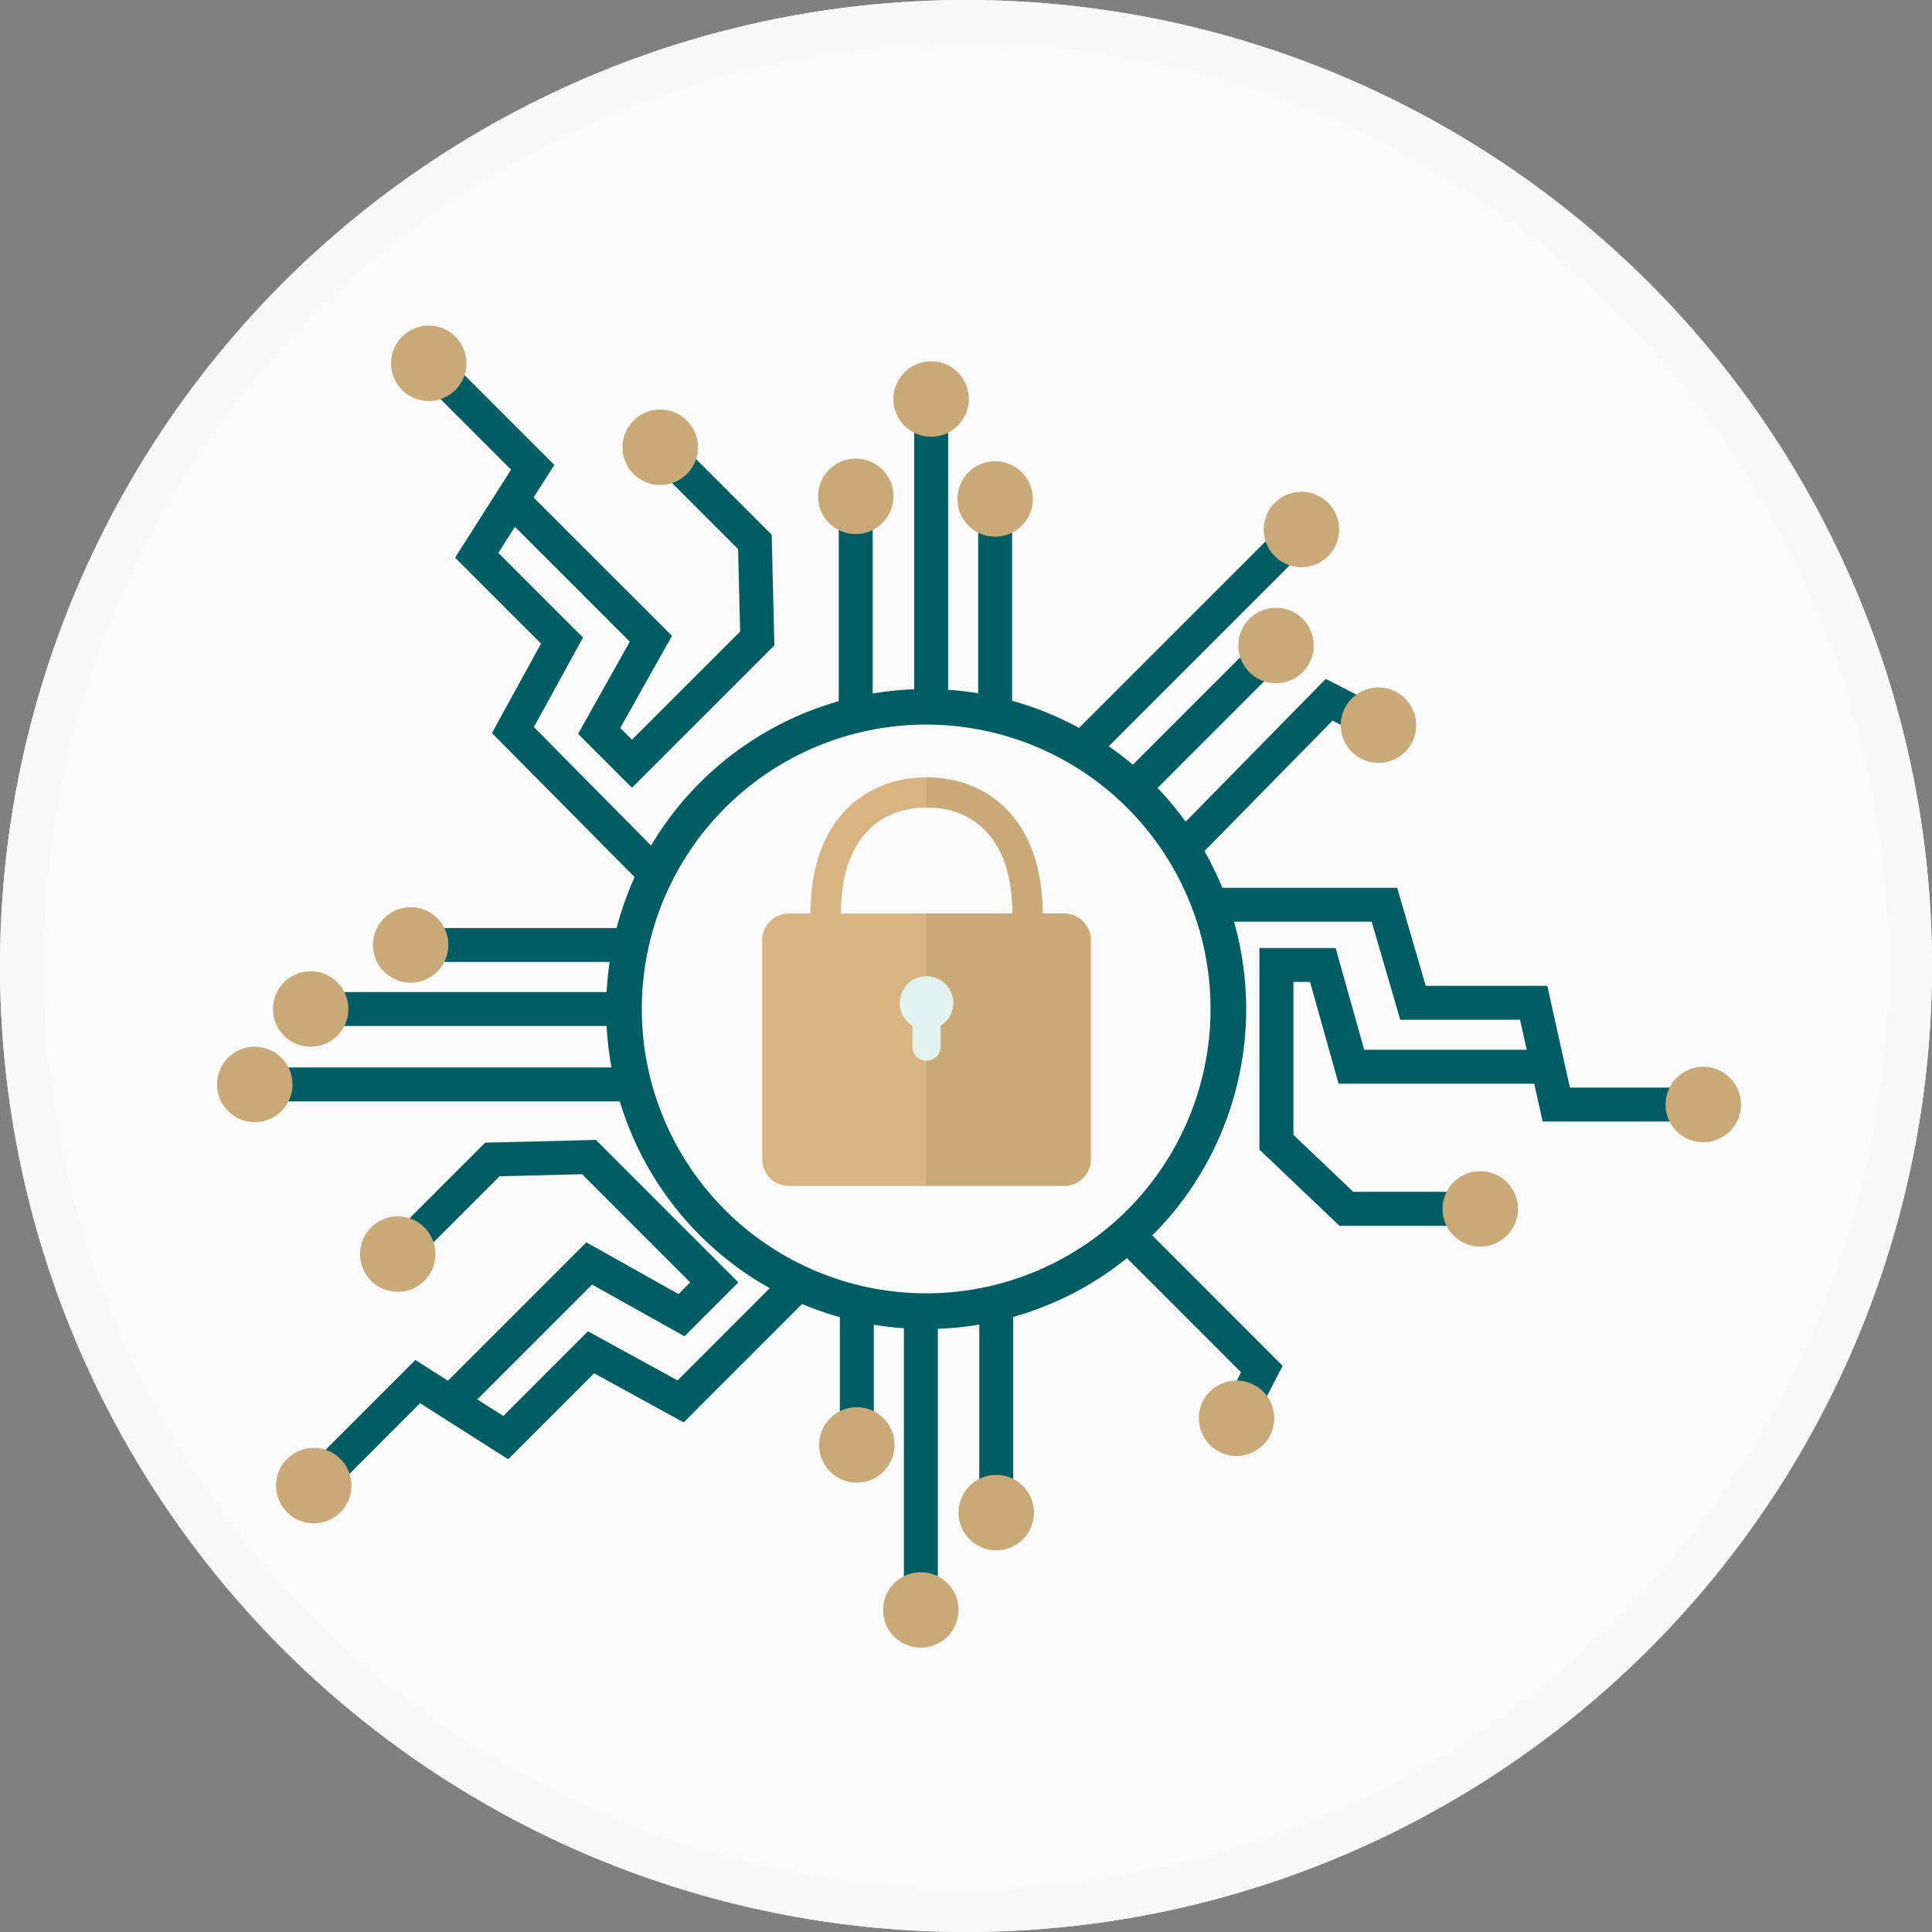 <svg xmlns="http://www.w3.org/2000/svg" width="89" height="89" viewBox="0 0 89 89"><rect x="0" y="0" width="89" height="89" fill="#808080" stroke="none"/><defs><style>.a{fill:#fafafa;stroke:#f8f8f8;stroke-width:2px;}.b{fill:#005d63;}.c{fill:#d8b482;}.d{fill:#c8a977;}.e{fill:#e2f2ef;}.f{stroke:none;}.g{fill:none;}</style></defs><g transform="translate(-1458 -986)"><g class="a" transform="translate(1458 986)"><circle class="f" cx="44.5" cy="44.5" r="44.5"/><circle class="g" cx="44.5" cy="44.5" r="43.5"/></g><g transform="translate(1348.828 862.5)"><g transform="translate(151.285 142.575)"><rect class="b" width="1.563" height="13.614" transform="translate(0 0)"/></g><g transform="translate(154.234 148.044)"><rect class="b" width="1.563" height="8.146" transform="translate(0 0)"/></g><g transform="translate(144.282 159.305)"><g transform="translate(0 6.275)"><path class="c" d="M225.648,245.221v12.552h-6.286a1.235,1.235,0,0,1-1.236-1.234V246.457a1.236,1.236,0,0,1,1.236-1.236Z" transform="translate(-218.126 -245.221)"/></g><g transform="translate(7.522 6.275)"><path class="d" d="M255.393,246.457v10.082a1.234,1.234,0,0,1-1.234,1.234H247.77V245.221h6.389A1.236,1.236,0,0,1,255.393,246.457Z" transform="translate(-247.77 -245.221)"/></g><g transform="translate(6.34 9.168)"><path class="e" d="M244.344,256.623a1.231,1.231,0,0,0-.649,2.278v.964a.649.649,0,0,0,1.3,0V258.9a1.231,1.231,0,0,0-.649-2.278Z" transform="translate(-243.112 -256.623)"/></g><g transform="translate(2.226)"><g transform="translate(0 0.001)"><path class="c" d="M232.2,220.5v1.394c-2.184.022-3.9,1.511-3.9,4.882H226.9C226.9,222.271,229.584,220.518,232.2,220.5Z" transform="translate(-226.9 -220.497)"/></g><g transform="translate(5.297)"><path class="d" d="M253.169,226.77h-1.394c0-3.5-1.835-4.882-3.952-4.882h-.049v-1.394h.049C250.616,220.493,253.169,222.419,253.169,226.77Z" transform="translate(-247.773 -220.493)"/></g></g></g><g transform="translate(137.096 155.241)"><g transform="translate(0 0)"><path class="b" d="M204.551,204.476a14.741,14.741,0,1,0,14.741,14.741A14.741,14.741,0,0,0,204.551,204.476Zm0,27.838a13.1,13.1,0,1,1,13.1-13.1A13.1,13.1,0,0,1,204.551,232.314Z" transform="translate(-189.81 -204.476)"/></g></g><g transform="translate(128.984 140.298)"><path class="b" d="M167.454,169.385l-6.763-6.826,2.261-4.124-3.959-3.959,2.579-4.053-3.732-3.732,1.105-1.105,4.619,4.619-2.579,4.053,3.9,3.9-2.262,4.124,5.934,6Z" transform="translate(-157.841 -145.586)"/></g><g transform="translate(132.204 144.064)"><path class="b" d="M176.61,176.154l-2.482-2.483,2.384-4.247-5.981-5.981,1.105-1.105,6.819,6.818L176.07,173.4l.54.54,4.983-4.982-.093-3.8-3.627-3.627,1.105-1.105,4.069,4.069.125,5.1Z" transform="translate(-170.531 -160.428)"/></g><g transform="translate(127.186 138.5)"><circle class="d" cx="1.737" cy="1.737" r="1.737" transform="translate(0 0)"/></g><g transform="translate(150.329 140.144)"><path class="d" d="M245.433,146.717a1.737,1.737,0,1,1-1.737-1.737A1.737,1.737,0,0,1,245.433,146.717Z" transform="translate(-241.96 -144.98)"/></g><g transform="translate(153.278 144.749)"><path class="d" d="M257.056,164.863a1.737,1.737,0,1,1-1.737-1.737A1.737,1.737,0,0,1,257.056,164.863Z" transform="translate(-253.582 -163.126)"/></g><g transform="translate(158.454 147.833)"><rect class="b" width="13.614" height="1.563" transform="matrix(0.707, -0.707, 0.707, 0.707, 0, 9.626)"/></g><g transform="translate(160.54 153.784)"><rect class="b" width="8.146" height="1.563" transform="matrix(0.707, -0.707, 0.707, 0.707, 0, 5.76)"/></g><g transform="translate(167.388 146.157)"><path class="d" d="M312.152,171.642a1.737,1.737,0,1,1,0-2.456A1.737,1.737,0,0,1,312.152,171.642Z" transform="translate(-309.187 -168.678)"/></g><g transform="translate(166.218 151.499)"><path class="d" d="M307.54,192.692a1.737,1.737,0,1,1,0-2.456A1.737,1.737,0,0,1,307.54,192.692Z" transform="translate(-304.575 -189.727)"/></g><g transform="translate(147.811 147.902)"><rect class="b" width="1.563" height="8.146"/></g><g transform="translate(146.856 144.627)"><path class="d" d="M231.745,164.384a1.737,1.737,0,1,1-1.737-1.737A1.737,1.737,0,0,1,231.745,164.384Z" transform="translate(-228.271 -162.647)"/></g><g transform="translate(150.811 183.354)"><rect class="b" width="1.563" height="13.614" transform="translate(0)"/></g><g transform="translate(147.861 183.496)"><rect class="b" width="1.563" height="5.008"/></g><g transform="translate(149.855 195.926)"><path class="d" d="M240.092,366.548a1.737,1.737,0,1,1,1.736,1.737A1.737,1.737,0,0,1,240.092,366.548Z" transform="translate(-240.092 -364.811)"/></g><g transform="translate(146.906 188.325)"><path class="d" d="M228.47,336.594a1.737,1.737,0,1,1,1.737,1.737A1.737,1.737,0,0,1,228.47,336.594Z" transform="translate(-228.47 -334.857)"/></g><g transform="translate(154.284 183.496)"><rect class="b" width="1.563" height="8.146"/></g><g transform="translate(153.329 191.444)"><path class="d" d="M253.78,348.883a1.737,1.737,0,1,1,1.737,1.737A1.736,1.736,0,0,1,253.78,348.883Z" transform="translate(-253.78 -347.147)"/></g><g transform="translate(124.177 169.201)"><rect class="b" width="13.614" height="1.563" transform="translate(0 0)"/></g><g transform="translate(129.645 166.251)"><rect class="b" width="8.146" height="1.563" transform="translate(0)"/></g><g transform="translate(121.746 168.245)"><path class="d" d="M131.051,255.724a1.737,1.737,0,1,1-1.736,1.737A1.737,1.737,0,0,1,131.051,255.724Z" transform="translate(-129.315 -255.724)"/></g><g transform="translate(126.35 165.296)"><path class="d" d="M149.2,244.1a1.737,1.737,0,1,1-1.737,1.737A1.737,1.737,0,0,1,149.2,244.1Z" transform="translate(-147.46 -244.102)"/></g><g transform="translate(122.447 172.674)"><rect class="b" width="15.344" height="1.563" transform="translate(0 0)"/></g><g transform="translate(119.172 171.719)"><path class="d" d="M120.909,269.414a1.737,1.737,0,1,1-1.737,1.737A1.737,1.737,0,0,1,120.909,269.414Z" transform="translate(-119.172 -269.414)"/></g><g transform="translate(137.85 142.368)"><path class="d" d="M195.743,154.254a1.737,1.737,0,1,1-2.456,0A1.737,1.737,0,0,1,195.743,154.254Z" transform="translate(-192.778 -153.745)"/></g><g transform="translate(123.687 181.908)"><path class="b" d="M138.069,319.535l-1.105-1.105,4.619-4.619,4.053,2.579,3.9-3.9,4.124,2.262,5.182-5.182,1.5.715-6.4,6.4-4.124-2.261-3.959,3.959L141.8,315.8Z" transform="translate(-136.964 -309.569)"/></g><g transform="translate(127.453 176.014)"><path class="b" d="M154.82,298.979l-1.105-1.105,6.819-6.819,4.247,2.385.54-.54-4.982-4.983-3.8.093-3.627,3.627-1.105-1.105,4.069-4.069,5.1-.125,6.561,6.562-2.482,2.482L160.8,293Z" transform="translate(-151.805 -286.339)"/></g><g transform="translate(121.888 190.199)"><path class="d" d="M130.386,342.75a1.737,1.737,0,1,1,0,2.456A1.737,1.737,0,0,1,130.386,342.75Z" transform="translate(-129.877 -342.241)"/></g><g transform="translate(125.757 179.535)"><path class="d" d="M145.631,300.726a1.737,1.737,0,1,1,0,2.456A1.736,1.736,0,0,1,145.631,300.726Z" transform="translate(-145.122 -300.217)"/></g><g transform="translate(164.48 164.396)"><g transform="translate(0 0)"><path class="b" d="M320.015,251.321h-6.532l-1.042-4.689h-5.517l-1.317-4.515h-7.88v-1.563h9.053l1.317,4.516h5.6l1.042,4.689h5.278Z" transform="translate(-297.727 -240.553)"/></g><g transform="translate(2.711 2.779)"><path class="b" d="M317.857,264.3H312.1l-3.692-3.515V251.5h3.511l1.317,4.689H321.7v1.563h-9.643l-1.317-4.689h-.763v7.046l2.754,2.622h5.129Z" transform="translate(-308.411 -251.504)"/></g><g transform="translate(21.42 8.249)"><path class="d" d="M383.876,276.537a1.737,1.737,0,1,1,1.737-1.737A1.736,1.736,0,0,1,383.876,276.537Z" transform="translate(-382.14 -273.063)"/></g><g transform="translate(11.144 13.055)"><path class="d" d="M343.381,295.474a1.737,1.737,0,1,1,1.737-1.737A1.737,1.737,0,0,1,343.381,295.474Z" transform="translate(-341.644 -292)"/></g></g><g transform="translate(163.263 154.78)"><path class="b" d="M294.044,210.87l-1.116-1.1,6.985-7.117,2.783,1.432-.715,1.39-1.758-.9Z" transform="translate(-292.929 -202.659)"/></g><g transform="translate(170.936 155.17)"><path class="d" d="M326.133,207.159a1.737,1.737,0,1,1,0-2.456A1.736,1.736,0,0,1,326.133,207.159Z" transform="translate(-323.168 -204.194)"/></g><g transform="translate(160.54 179.805)"><path class="b" d="M288.484,310.667l-1.39-.715.907-1.764-5.8-5.8,1.105-1.105,6.609,6.61Z" transform="translate(-282.198 -301.279)"/></g><g transform="translate(164.394 187.098)"><path class="d" d="M297.9,332.985a1.737,1.737,0,1,1,2.456,0A1.737,1.737,0,0,1,297.9,332.985Z" transform="translate(-297.388 -330.02)"/></g></g></g></svg>